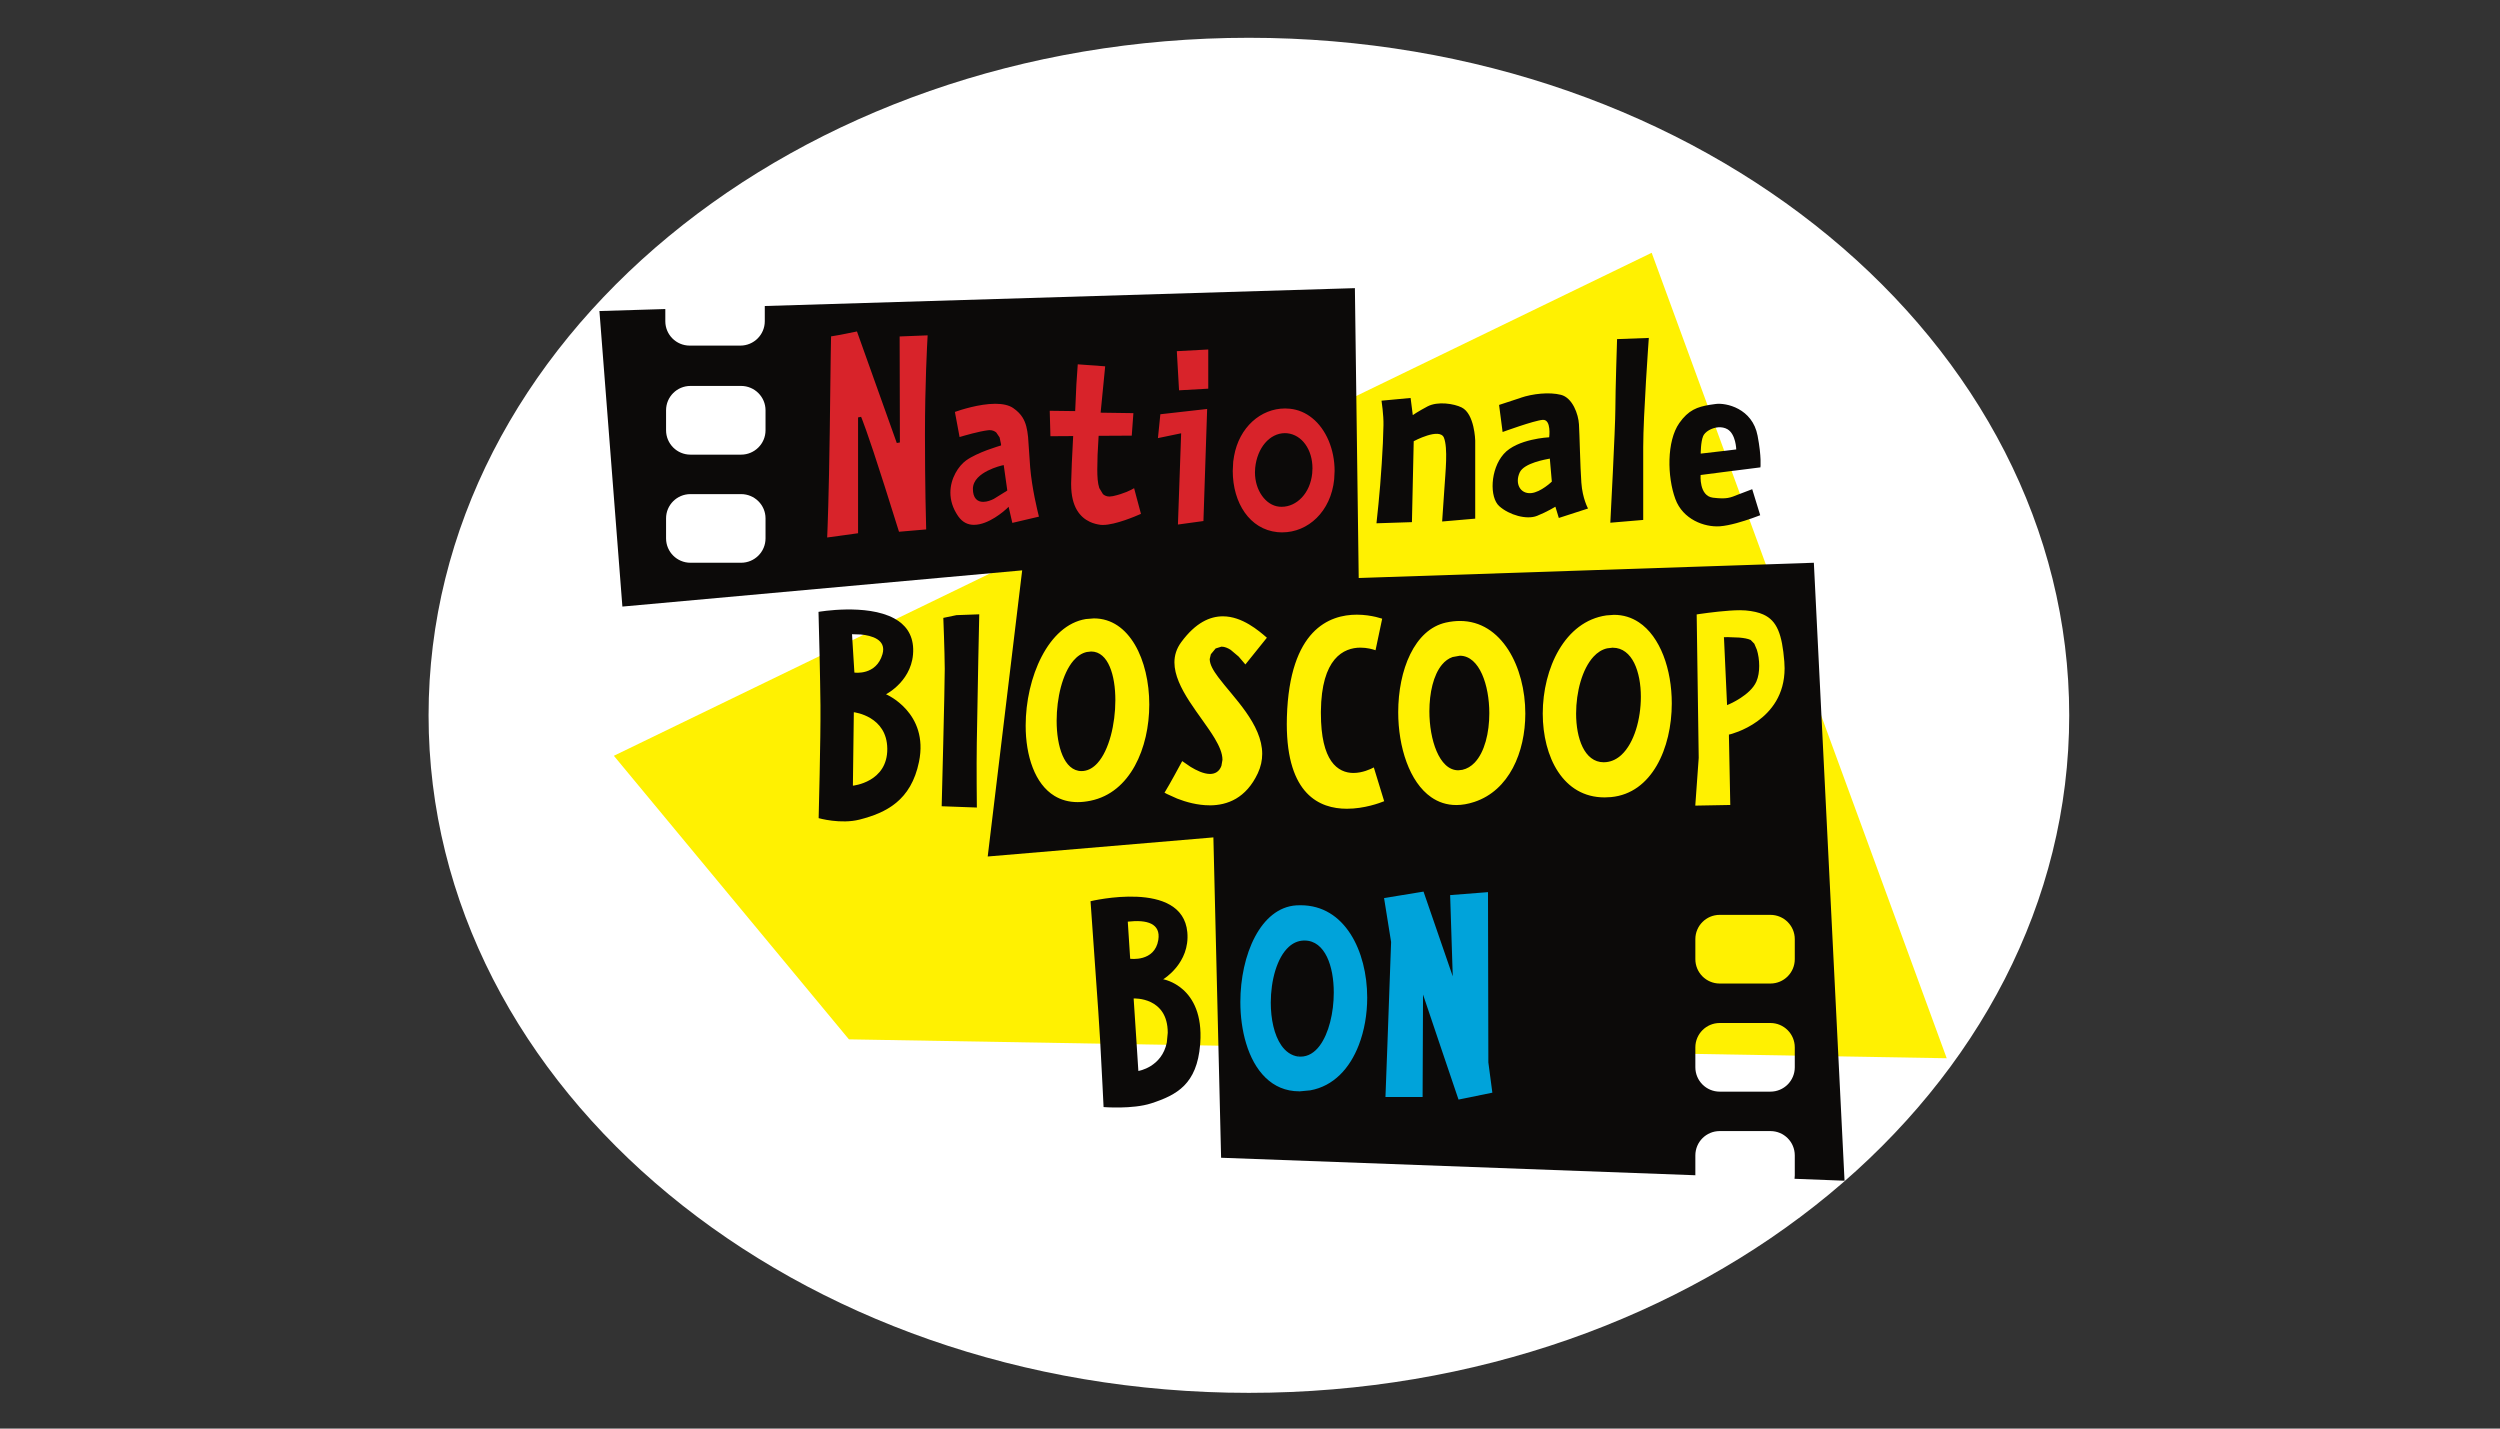 <svg width="70" height="40" viewBox="0 0 70 40" xmlns="http://www.w3.org/2000/svg"><rect x="0" y="0" width="70" height="40" fill="#333333" stroke="none"/><title>bioscoopbn</title><desc>Created with Sketch.</desc><g fill-rule="nonzero" fill="none"><path d="M57.938 20.03c0 10.478-10.282 18.97-22.969 18.97-12.685 0-22.969-8.492-22.969-18.97 0-10.478 10.284-18.972 22.969-18.972 12.686 0 22.969 8.494 22.969 18.972" id="Shape" fill="#fff"/><path id="Shape" fill="#FFF101" d="M46.247 7.078l-29.059 14.084 6.582 7.94 30.738.529"/><path d="M50.245 33.006l1.402.054-.859-17.303-12.744.427-.107-8.116-16.523.5v.427c0 .376-.306.682-.684.682h-1.418c-.378 0-.683-.306-.683-.682v-.342l-1.845.056.643 8.275 11.194-1.014-.965 8.012 6.319-.535.216 8.97 13.279.49v-.555c0-.378.305-.682.682-.682h1.419c.379 0 .683.304.683.682v.56l-.007.096m-.676-2.442h-1.419c-.377 0-.682-.306-.682-.682v-.558c0-.375.305-.682.682-.682h1.419c.379 0 .683.307.683.682v.558c0 .376-.304.682-.683.682m-28.136-18.518c0 .376-.307.682-.684.682h-1.419c-.376 0-.682-.306-.682-.682v-.56c0-.377.306-.682.682-.682h1.419c.377 0 .684.306.684.682v.56m0 3.027c0 .377-.307.682-.684.682h-1.419c-.376 0-.682-.305-.682-.682v-.561c0-.375.306-.679.682-.679h1.419c.377 0 .684.304.684.679v.561m28.819 11.221v.561c0 .376-.304.682-.683.682h-1.419c-.377 0-.682-.306-.682-.682v-.561c0-.375.305-.68.682-.68h1.419c.379 0 .683.305.683.68" id="Shape" fill="#0C0A09"/><path d="M26.413 17.301s.037.923.04 1.429c.001.505-.086 3.845-.086 3.845l.985.036s-.013-1.138-.002-1.799c.021-1.449.069-3.611.069-3.611l-.638.023-.369.077zm21.272-5.085c.053-.128.239-.237.427-.252.09-.006.181.01.258.055.236.141.245.565.245.565l-.262.032-.733.085s0-.329.066-.485zm.876.963l.731-.093s.036-.283-.079-.884c-.144-.77-.888-.932-1.179-.89l-.155.022c-.355.058-.603.147-.859.512-.356.509-.339 1.504-.11 2.126.209.57.809.794 1.246.764.279-.02.657-.14.897-.224l.233-.086-.224-.729-.272.104-.114.043c-.233.094-.324.138-.713.091-.393-.048-.346-.635-.346-.635l.942-.122.001.001zm-9.878-1.958s.061.4.054.686c-.009.372-.018.606-.048 1.067-.049.816-.148 1.678-.148 1.678l.993-.032.05-2.266s.726-.391.846-.099c.116.295.042.962.013 1.424l-.063.923.926-.08v-2.186s-.016-.749-.381-.928c-.208-.103-.666-.181-.957-.027-.249.132-.41.241-.41.241l-.061-.479-.813.076v.001zm4.711 1.62c-.112.022-.719.122-.842.387-.141.306.01.607.321.579.273-.026.578-.322.578-.322l-.056-.644zm-.817-1.703c.344-.116.802-.165 1.13-.083.325.083.488.544.504.825.018.282.034 1.19.067 1.634.031.445.187.724.187.724l-.818.265-.096-.315s-.228.141-.514.256c-.292.116-.779-.023-1.057-.271-.278-.246-.254-1.032.123-1.46.375-.429 1.274-.469 1.274-.469s.067-.503-.18-.488c-.243.018-1.124.34-1.124.34l-.099-.758.606-.199h-.001zm2.701-1.643l.889-.033s-.157 2.168-.157 3.054v2.042l-.921.078s.141-2.68.141-3.179c0-.498.048-1.962.048-1.962z" id="Shape" fill="#0C0A09"/><path d="M23.161 15.048c.01-.224.047-1.157.072-2.959l.027-2.135.008-.447.003-.09.034-.004c.164-.024.565-.106.69-.132l1.115 3.123.087-.015-.007-2.968.784-.031c-.014.244-.075 1.365-.075 2.786 0 1.424.028 2.435.034 2.648l-.761.065-.401-1.274c-.497-1.568-.659-1.942-.66-1.944l-.085.017v3.243l-.864.119m4.11-.354h-.002c-.163-.001-.315-.062-.442-.243-.157-.228-.217-.452-.217-.66 0-.203.058-.39.142-.546.084-.156.194-.279.296-.353.157-.114.395-.218.592-.292l.252-.087.076-.024.027-.008.033-.01v-.034l-.04-.191-.094-.138c-.045-.039-.108-.066-.184-.066h-.001l-.044.003c-.257.031-.66.149-.798.19l-.131-.703c.14-.05.676-.228 1.13-.228h.004c.197 0 .376.035.499.12.121.084.204.17.264.268.09.145.129.317.152.543l.059.852c.049.58.202 1.207.245 1.377l-.745.175-.104-.451-.056.054-.005.005c-.026.024-.152.137-.322.243-.169.106-.383.203-.581.203m.783-1.663c-.002 0-.2.045-.402.146-.101.051-.203.116-.282.199-.079.083-.135.188-.135.311 0 .13.03.222.085.283.055.06.129.081.201.081h.002c.11 0 .22-.044.296-.082l.357-.221.022-.016-.1-.71-.047.01m4.956-2.104l-.062-1.096.88-.047v1.097l-.818.046m-2.13 3.77h-.001l-.064-.003c-.099-.013-.204-.038-.305-.086-.137-.064-.265-.168-.362-.333-.096-.166-.159-.395-.159-.713v-.044c.005-.302.028-.771.054-1.263l.003-.047-.637.004-.02-.712.713.009.002-.043c.03-.719.031-.734.07-1.267l.768.056-.123 1.25-.004.048.917.013-.046.63-.927.005-.003.041-.027.496-.008.401c0 .204.01.386.056.524l.103.171c.048.043.11.067.182.067h.002l.095-.011c.307-.068.504-.169.593-.223l.085.322.043-.012-.043.011.107.398c-.072.032-.25.109-.453.178-.205.07-.438.132-.607.132m2.095-.01l.09-2.556-.65.135.068-.668 1.31-.148-.104 3.138-.714.098m2.921.22l-.135-.007c-.389-.04-.699-.242-.915-.548-.216-.306-.336-.716-.336-1.166l.013-.26v-.001l.023-.149v-.001c.144-.815.751-1.338 1.43-1.338l.132.007c.237.024.448.117.628.263l.028-.035-.028.035c.39.314.627.879.626 1.48l-.012.236c-.092.903-.733 1.483-1.454 1.483m-.086-.719l.071.003c.21 0 .411-.096.564-.26.154-.164.262-.398.29-.677l.007-.141c0-.262-.073-.496-.198-.67-.124-.174-.303-.29-.51-.311l-.065-.003c-.212 0-.408.105-.555.277-.147.173-.248.415-.276.695l-.006.127c0 .249.073.478.195.651.121.173.291.29.484.309h-.002" id="Shape" fill="#D8232A"/><path d="M37.715 22.645h-.001c-.39 0-.807-.103-1.129-.446-.322-.343-.554-.933-.555-1.922l.003-.2c.036-1.23.337-1.946.719-2.353.383-.407.851-.513 1.24-.513.211 0 .398.032.532.063l.157.043.02.007-.186.883c-.077-.027-.234-.073-.421-.073h-.003c-.229 0-.506.073-.724.334-.218.263-.375.708-.382 1.449h.044-.044v.055c0 .672.116 1.087.29 1.339.173.25.407.332.619.332h.004c.25-.001.472-.104.569-.155l.29.946c-.125.051-.558.211-1.04.211m-3.849-.096c-.337 0-.665-.093-.907-.188l-.29-.131-.065-.036.023-.036c.117-.189.389-.691.473-.847l.236.162c.16.097.361.197.542.198.067 0 .133-.015.189-.052.057-.037.102-.096.131-.176v-.001.001l.029-.168c0-.185-.089-.385-.216-.599-.192-.321-.475-.675-.71-1.039-.235-.364-.419-.738-.419-1.088 0-.195.055-.384.191-.569l.001-.001-.001.001c.404-.549.804-.722 1.164-.723h.003c.538 0 1.002.401 1.231.599l-.602.749-.189-.221-.223-.188c-.081-.052-.168-.089-.257-.09h-.001l-.163.051-.134.162-.032.136c.002.154.1.319.239.506.209.281.518.61.774.974s.457.761.457 1.173c0 .178-.037.359-.123.544-.165.351-.378.574-.611.711-.233.136-.487.187-.737.187m6.903-.009c-.267 0-.5-.08-.701-.22-.302-.21-.534-.559-.689-.98-.155-.42-.234-.911-.234-1.4 0-.584.112-1.166.337-1.623.225-.458.558-.789 1.002-.887l-.009-.043.01.043c.136-.03.265-.044.388-.044.586 0 1.039.319 1.353.805.312.486.479 1.138.478 1.79 0 .54-.114 1.08-.349 1.522-.235.442-.591.788-1.076.949-.181.06-.35.088-.507.088m.099-4.181l-.204.037c-.115.04-.213.114-.295.212-.245.294-.353.797-.354 1.306 0 .402.069.809.202 1.119.067.155.149.287.25.382.1.095.221.152.356.152h.001l.114-.013-.01-.043.01.043c.132-.029.247-.1.342-.199.143-.148.245-.359.313-.6s.1-.514.1-.786c0-.396-.069-.792-.204-1.094-.068-.151-.152-.278-.255-.37-.103-.091-.226-.146-.364-.146h-.001m-10.701 4.099c-.252 0-.467-.063-.65-.174-.274-.167-.476-.444-.609-.789-.134-.345-.199-.756-.198-1.183 0-.666.157-1.372.448-1.93.145-.279.323-.521.531-.703.207-.182.443-.304.706-.347l.224-.018c.501 0 .884.288 1.149.736.264.448.403 1.055.403 1.675 0 .607-.133 1.226-.405 1.719-.273.494-.681.86-1.239.975-.127.026-.246.039-.358.039m.251-4.203c-.143.032-.267.119-.372.241-.313.366-.47 1.051-.471 1.684 0 .363.053.709.164.969.056.13.126.239.215.317.088.078.196.123.317.123h.001l.053-.003c.15-.016.281-.097.391-.218.166-.182.29-.456.375-.768.084-.312.128-.662.128-.994 0-.354-.049-.688-.157-.94-.054-.126-.122-.231-.209-.306-.086-.075-.191-.119-.31-.119h-.001l-.124.014m14.5 4.071c-.585 0-1.012-.281-1.301-.716-.288-.435-.431-1.025-.431-1.632 0-.63.155-1.279.455-1.787.301-.509.744-.877 1.325-.961l.213-.016c.265 0 .496.075.697.208.301.199.532.529.688.929.156.4.235.869.235 1.342 0 .626-.14 1.258-.423 1.744s-.704.825-1.275.88l-.183.009m.231-4.193h-.001l-.16.019c-.145.033-.272.116-.379.232-.322.349-.488.993-.489 1.592 0 .351.058.687.182.94.062.126.141.233.24.308.098.075.216.118.35.118h.001l.071-.004c.162-.017.305-.091.425-.202.181-.168.316-.42.407-.706.091-.287.137-.61.137-.921 0-.353-.06-.691-.186-.946-.063-.127-.144-.234-.244-.309-.1-.076-.219-.119-.354-.119m2.308 4.42l.096-1.337-.057-4.015.091-.014c.242-.035.772-.104 1.123-.104h.001l.155.006c.201.018.363.054.494.113.196.088.324.224.416.435.092.212.143.501.174.884l.008.187c0 .748-.379 1.206-.761 1.483-.191.138-.383.23-.526.287l-.173.061-.048.014-.016.004-.035.008.001.036.044-.001-.045.001.038 1.935-.979.018m.848-4.673l-.044.002.085 1.857.059-.025c.002 0 .148-.063.316-.172.168-.11.359-.265.446-.463.056-.128.079-.282.079-.437 0-.161-.024-.321-.065-.452l-.072-.17-.102-.105c-.08-.038-.198-.056-.319-.067l-.314-.012-.07.001-.046.001.002.045.044-.002.001.045-.001-.044" id="Shape" fill="#FFF101"/><path d="M36.38 30.557c-.386 0-.698-.143-.945-.382-.247-.239-.429-.577-.545-.965-.107-.355-.16-.753-.16-1.153 0-.656.141-1.321.409-1.826.134-.253.299-.465.493-.618.194-.153.416-.247.667-.263l.119-.003c.62.001 1.081.317 1.394.801.312.484.47 1.134.47 1.786 0 .462-.079.924-.236 1.329-.126.326-.302.614-.529.834-.227.221-.503.374-.83.433l-.308.029m-.015-1.02l-.005.044.058.003c.213 0 .392-.117.53-.3.262-.347.399-.934.399-1.494 0-.37-.06-.729-.191-1-.066-.135-.15-.249-.254-.33-.104-.081-.23-.127-.373-.127h-.002l-.037.001c-.152.008-.287.072-.4.174-.17.153-.295.39-.38.665-.084.275-.127.589-.127.897 0 .459.093.906.295 1.198.118.171.28.29.479.315h.001l.004-.044m4.477 1.245l-.492-1.452-.501-1.487-.012 2.87h-1.04l.053-1.423.105-2.918-.197-1.23 1.105-.181.818 2.372-.073-2.274 1.06-.083.01 4.767.112.848-.946.193" id="Shape" fill="#00A3DA"/><path d="M23.881 21.998l.026-2.056c.015.003.929.11.937 1.022.009.941-.963 1.035-.963 1.035zm-.025-4.24l.249.008c.292.028.722.138.605.549-.176.61-.787.517-.787.517l-.059-.949-.007-.125zm.953 1.681s.786-.398.76-1.274c-.014-.421-.229-.686-.532-.85-.775-.421-2.119-.183-2.119-.183l.03 1.194c.01.493.022 1.039.025 1.435.008.912-.051 3.147-.051 3.147s.618.177 1.151.039c.738-.19 1.437-.53 1.659-1.616.283-1.382-.924-1.892-.924-1.892h.001zm7.065 10.547l-.052-.811-.08-1.218c.015 0 .956-.043.955.961l-.026.271c-.141.695-.796.798-.796.798zm.559-3.669c-.101.627-.788.528-.788.528l-.067-1.039c.545-.062.927.054.855.511zm.134 1.104s.758-.448.678-1.32c-.139-1.489-2.71-.867-2.71-.867l.217 3.081.053.842c.049.872.095 1.841.095 1.841s.81.066 1.333-.104c.724-.235 1.281-.54 1.371-1.646l.003-.045c.111-1.597-1.041-1.784-1.041-1.784v.001z" fill="#0C0A09"/></g></svg>